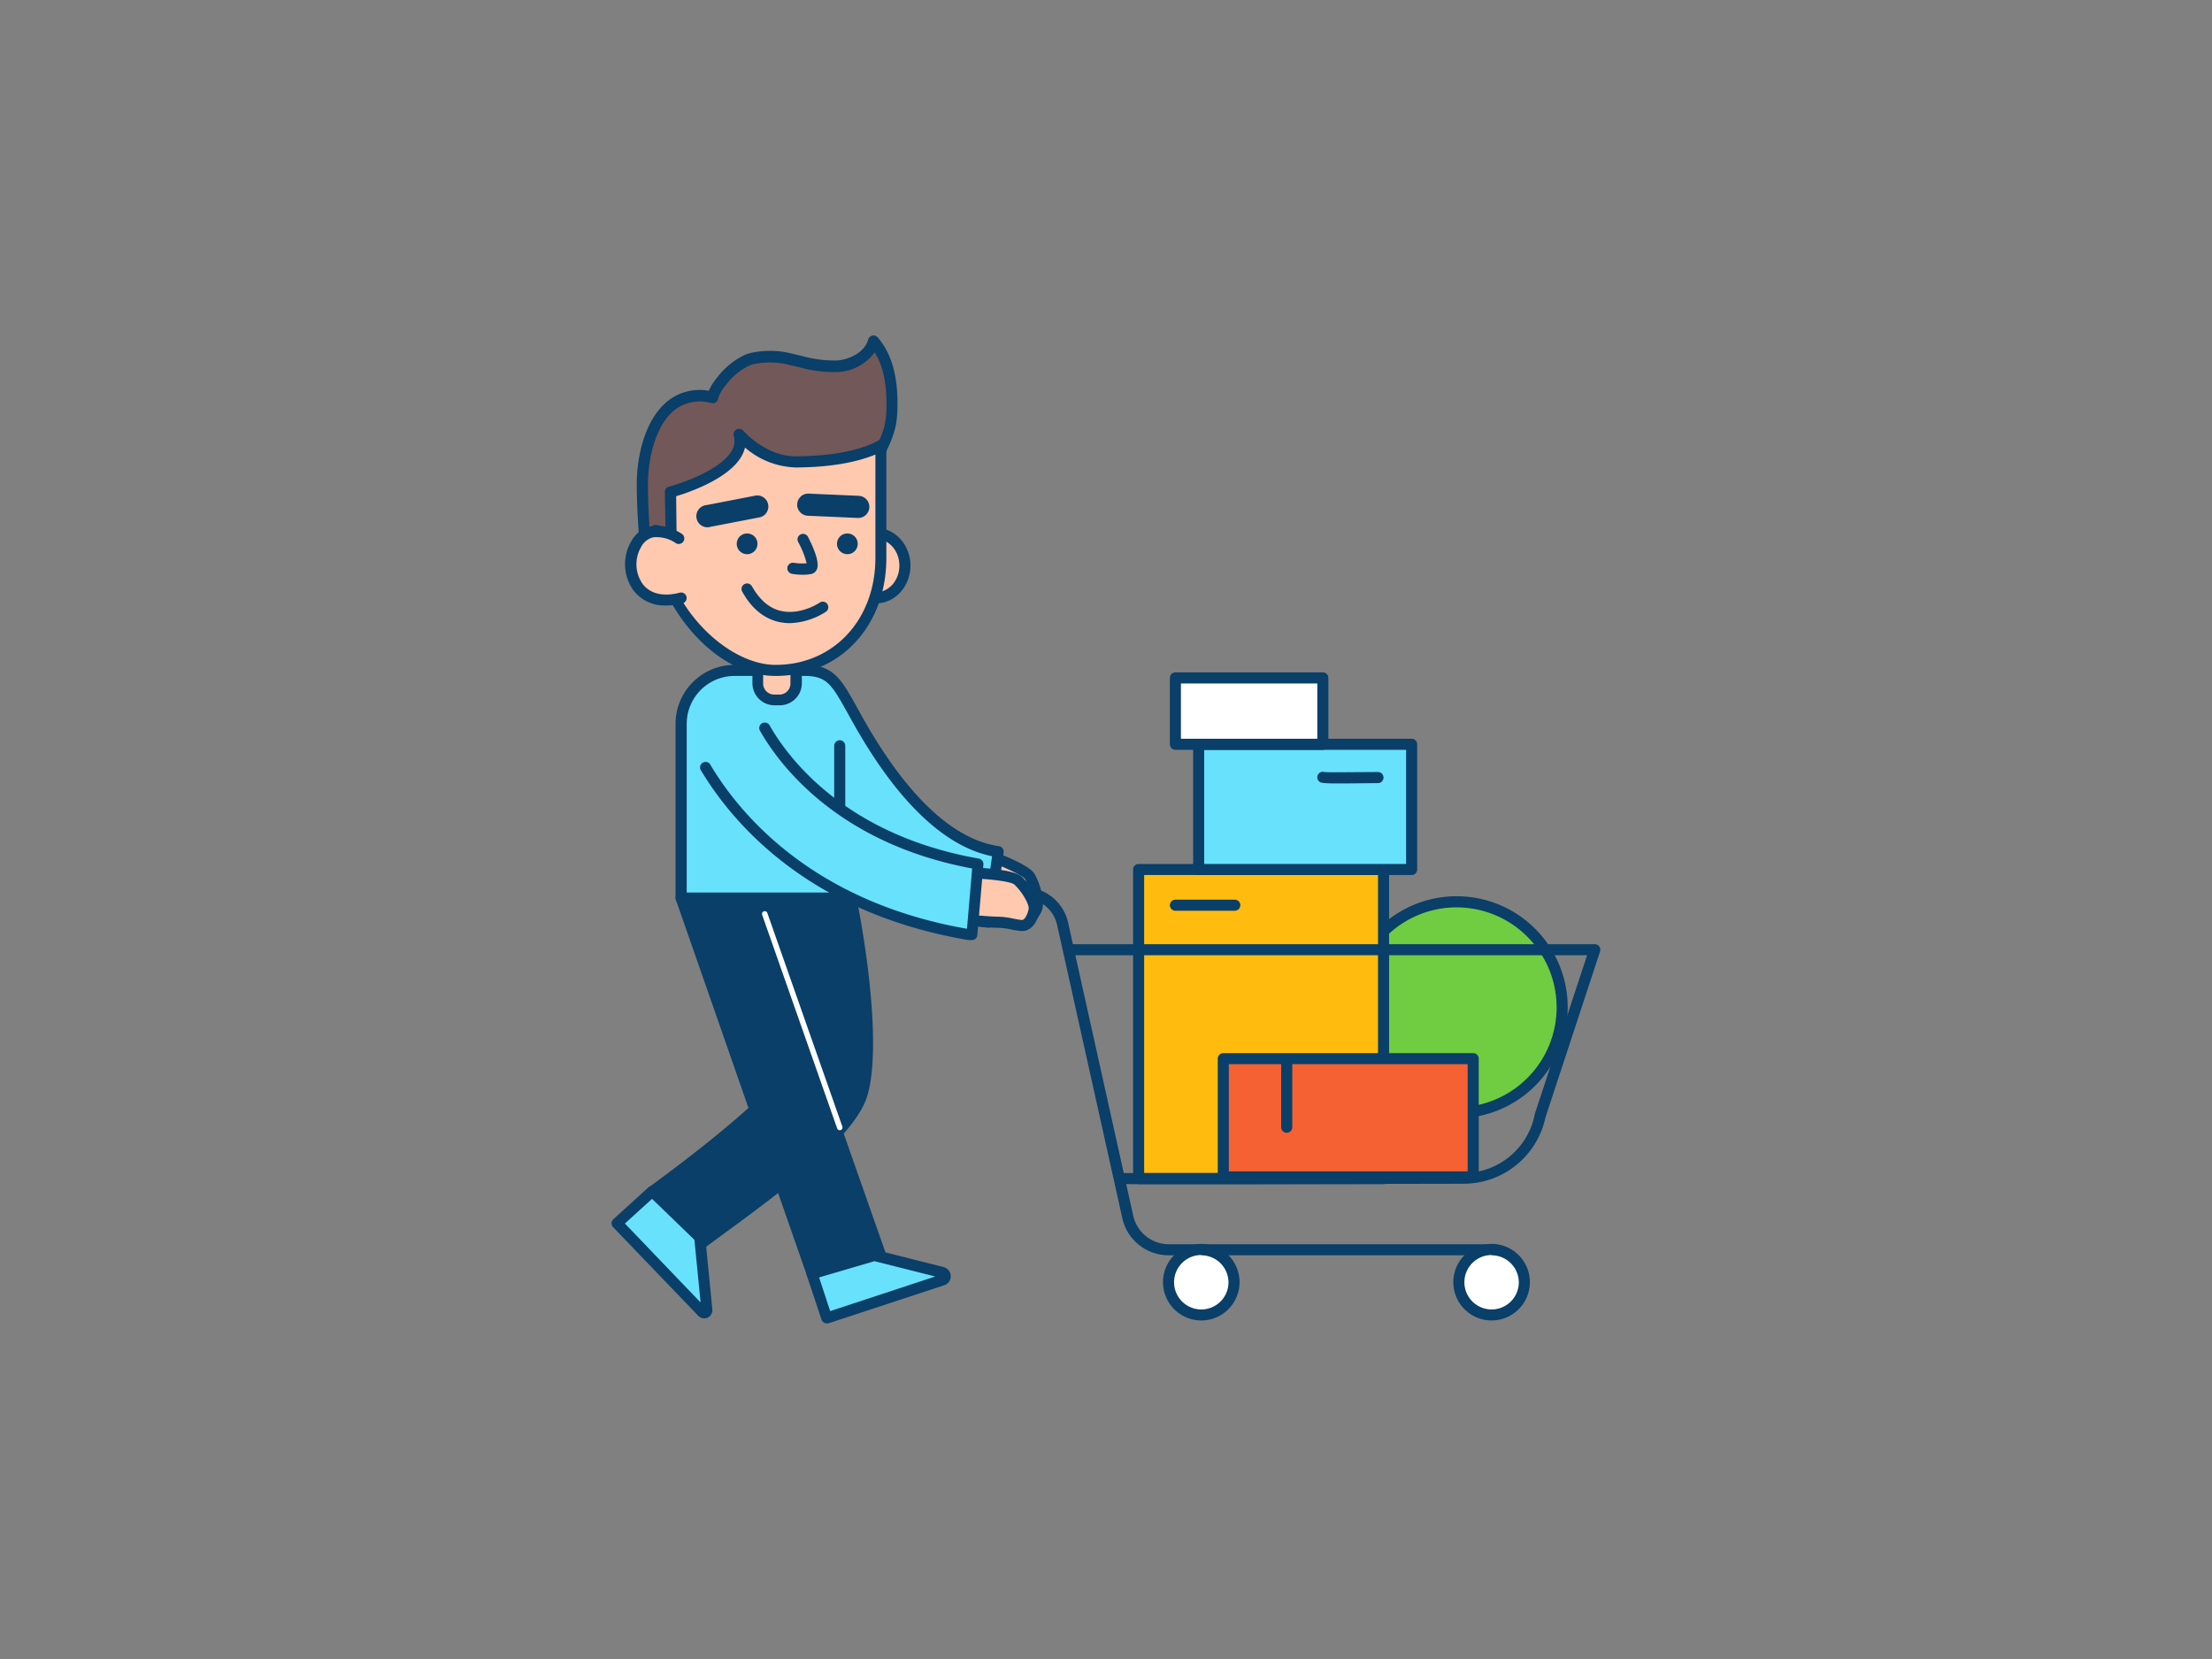 <svg xmlns="http://www.w3.org/2000/svg" viewBox="0 0 400 300"><rect x="0" y="0" width="400" height="300" fill="#808080" stroke="none"/><g id="_41_shopping_outline" data-name="#41_shopping_outline"><circle cx="263.41" cy="182.16" r="19.07" fill="#70cc40"/><path d="M263.41,202.23a20.08,20.08,0,1,1,20.08-20.07A20.1,20.1,0,0,1,263.41,202.23Zm0-38.15a18.08,18.08,0,1,0,18.08,18.08A18.1,18.1,0,0,0,263.41,164.08Z" fill="#093f68"/><rect x="205.9" y="157.23" width="44.29" height="55.9" fill="#ffbc0e"/><path d="M250.19,214.13H205.9a1,1,0,0,1-1-1v-55.9a1,1,0,0,1,1-1h44.29a1,1,0,0,1,1,1v55.9A1,1,0,0,1,250.19,214.13Zm-43.29-2h42.29v-53.9H206.9Z" fill="#093f68"/><path d="M270.23,227H211.32a8.59,8.59,0,0,1-8.41-6.9l-11.72-52.7a6.14,6.14,0,0,0-6-4.95H172.87a1,1,0,0,1,0-2h12.31a8.15,8.15,0,0,1,8,6.54l11.71,52.7a6.6,6.6,0,0,0,6.46,5.31h58.91a1,1,0,0,1,0,2Z" fill="#093f68"/><circle cx="217.23" cy="231.87" r="5.91" fill="#fff"/><path d="M217.23,238.78a6.92,6.92,0,1,1,6.92-6.91A6.92,6.92,0,0,1,217.23,238.78Zm0-11.83a4.92,4.92,0,1,0,4.92,4.92A4.92,4.92,0,0,0,217.23,227Z" fill="#093f68"/><circle cx="269.74" cy="231.87" r="5.91" fill="#fff"/><path d="M269.74,238.78a6.92,6.92,0,1,1,6.91-6.91A6.93,6.93,0,0,1,269.74,238.78Zm0-11.83a4.92,4.92,0,1,0,4.91,4.92A4.93,4.93,0,0,0,269.74,227Z" fill="#093f68"/><path d="M226.28,214.13h-21.2c-2.42,0-2.79,0-2.79-1a1,1,0,0,1,1-1h61.37a13.15,13.15,0,0,0,12.85-10.49.26.26,0,0,1,0-.11L287,172.74H193.72a1,1,0,0,1,0-2h94.67a1,1,0,0,1,.81.42,1,1,0,0,1,.14.9l-9.87,30a15.15,15.15,0,0,1-14.79,12Z" fill="#093f68"/><rect x="221.21" y="191.44" width="45.19" height="21.38" transform="translate(487.61 404.25) rotate(-180)" fill="#f56132"/><path d="M266.4,213.82H221.21a1,1,0,0,1-1-1V191.44a1,1,0,0,1,1-1H266.4a1,1,0,0,1,1,1v21.38A1,1,0,0,1,266.4,213.82Zm-44.19-2H265.4V192.44H222.21Z" fill="#093f68"/><path d="M176.79,154s8.48,2.84,9.46,4.55,1.78,4.76,1.15,6-1.81,2.47-3,1.95a38.72,38.72,0,0,0-4-1.89c-1.57-.5-7.54-3.05-7.54-3.05Z" fill="#ffc9b0"/><path d="M184.92,167.59a2.45,2.45,0,0,1-.95-.2,14.82,14.82,0,0,1-1.54-.78,13.11,13.11,0,0,0-2.33-1.07c-1.59-.51-7.38-3-7.63-3.09a1,1,0,0,1-.55-.58,1,1,0,0,1,.06-.8l3.92-7.51a1,1,0,0,1,1.2-.49c2.08.7,8.94,3.11,10,5,.88,1.53,2.11,5.13,1.16,6.92S186.15,167.59,184.92,167.59ZM174.25,161c1.76.75,5.34,2.24,6.46,2.6a14.9,14.9,0,0,1,2.68,1.23c.47.26.92.5,1.36.69s1.29-.61,1.77-1.5c.35-.67-.14-3.25-1.14-5-.45-.78-4.4-2.53-8.1-3.82Z" fill="#093f68"/><path d="M134.5,174.6A19.28,19.28,0,0,0,151.27,169l-3.74-13.32L130,158.43S123.94,173,134.5,174.6Z" fill="#093f68"/><path d="M126,225.45l-8-10c16-11.73,25.76-20.75,27.1-24.88,1.08-3.29-9.23-17.1-13.21-31l20.9-1.75c2,7,6,31,3,40.25C152.91,206.81,132.79,220.13,126,225.45Z" fill="#093f68"/><path d="M126,226.45a1,1,0,0,1-.78-.38l-8-10a1,1,0,0,1-.21-.76,1,1,0,0,1,.4-.67c15.45-11.31,25.45-20.43,26.74-24.39.38-1.17-2-5.68-4.27-10-3-5.8-6.85-13-8.95-20.37a1,1,0,0,1,.88-1.27l20.89-1.75a1,1,0,0,1,1.05.72c1.78,6.2,6.19,31,3,40.84-2.46,7.53-16.34,17.7-25.52,24.43-1.85,1.35-3.45,2.52-4.64,3.45A1,1,0,0,1,126,226.45Zm-6.55-10.84,6.72,8.45c1.09-.83,2.41-1.8,3.89-2.88,8.44-6.18,22.55-16.53,24.81-23.44,2.81-8.63-.82-31.26-2.81-38.87l-18.84,1.57c2.1,6.75,5.6,13.41,8.45,18.82,3.41,6.5,5,9.7,4.4,11.59C144.11,196.71,128.9,208.62,119.4,215.61Z" fill="#093f68"/><polygon points="146.84 230.29 123.18 162.4 134.04 155.25 159.43 227.54 146.84 230.29" fill="#093f68"/><path d="M146.84,231.29a1,1,0,0,1-.94-.67l-23.67-67.89a1,1,0,0,1,.4-1.17l10.86-7.15a1,1,0,0,1,.87-.11,1,1,0,0,1,.62.62l25.39,72.28a1,1,0,0,1-.07.82,1,1,0,0,1-.66.49l-12.59,2.76A.75.75,0,0,1,146.84,231.29ZM124.38,162.8l23.11,66.33,10.62-2.33-24.59-70Z" fill="#093f68"/><path d="M154.06,128.3c-2.77-5-3.92-7.07-8.55-7.07H132.84a9.65,9.65,0,0,0-9.66,9.66V162.4h32V151.89c6,7.13,13.82,13.48,23.55,14.87L180.53,154C168,152.21,158.65,136.63,154.06,128.3Z" fill="#68e1fd"/><path d="M178.71,167.76h-.14c-8-1.14-15.49-5.57-22.41-13.18v7.83a1,1,0,0,1-1,1h-32a1,1,0,0,1-1-1V130.89a10.67,10.67,0,0,1,10.65-10.66h12.68c5.18,0,6.57,2.49,9.35,7.44l.07.14h0c3.18,5.78,12.85,23.37,25.73,25.2a1,1,0,0,1,.66.39,1,1,0,0,1,.19.75L179.7,166.9a1,1,0,0,1-1,.86ZM155.16,150.9a1,1,0,0,1,.77.35c6.78,8.13,14.16,13,21.93,14.36l1.54-10.78c-13.35-2.68-23-20.19-26.21-26.05l-.08-.13c-2.69-4.8-3.59-6.42-7.6-6.42H132.83a8.66,8.66,0,0,0-8.65,8.66V161.4h30v-9.5a1,1,0,0,1,.66-.94A.82.82,0,0,1,155.16,150.9Z" fill="#093f68"/><path d="M151.85,151.36a1,1,0,0,1-1-1v-15.5a1,1,0,0,1,2,0v15.5A1,1,0,0,1,151.85,151.36Z" fill="#093f68"/><path d="M135.9,64.85a14.94,14.94,0,0,1,7.36.17c2.73.59,5.48,1.41,8.26,1.18s5.69-1.82,6.46-4.51c2.77,3.22,3.41,7.76,3.31,12a15.67,15.67,0,0,1-.41,3.68,19.89,19.89,0,0,1-1.24,3.21c-.7,1.56-1.55,3-1.54,4.67a35,35,0,0,1-.69,5.94c-.77,4.38-1.83,8.7-2.74,13.06H117.23s-1.07-9.11-1.07-16.72,3.38-17.77,12.7-15.69a7.27,7.27,0,0,1,1.61-2.91A12.29,12.29,0,0,1,135,65.16,7.08,7.08,0,0,1,135.9,64.85Z" fill="#725858"/><path d="M154.67,105.26H117.23a1,1,0,0,1-1-.89c0-.09-1.08-9.25-1.08-16.83,0-5.08,1.47-11.68,5.58-15a9.23,9.23,0,0,1,7.44-1.87,10.09,10.09,0,0,1,1.51-2.39,13.56,13.56,0,0,1,4.93-4.07,9.12,9.12,0,0,1,1-.35h0a16,16,0,0,1,7.85.15l1.43.33a21.73,21.73,0,0,0,6.54.84c2.22-.19,4.91-1.45,5.57-3.79a1,1,0,0,1,1.72-.38c2.52,2.92,3.69,7.07,3.56,12.69a17.12,17.12,0,0,1-.44,3.89A21.3,21.3,0,0,1,160.56,81l-.4.84a8,8,0,0,0-1.06,3.42,34.42,34.42,0,0,1-.68,5.95l0,.16c-.5,2.89-1.14,5.8-1.77,8.61-.33,1.49-.66,3-1,4.48A1,1,0,0,1,154.67,105.26Zm-36.54-2h35.73c.26-1.24.54-2.48.81-3.72.62-2.78,1.26-5.66,1.75-8.51l0-.16a33.5,33.5,0,0,0,.65-5.61A9.64,9.64,0,0,1,158.36,81c.12-.26.25-.52.37-.79a19,19,0,0,0,1.18-3.05,15.6,15.6,0,0,0,.39-3.45c.09-4.29-.61-7.59-2.13-10a8.78,8.78,0,0,1-6.56,3.56,23.19,23.19,0,0,1-7.16-.89l-1.4-.31a14.39,14.39,0,0,0-6.86-.2h0a7.08,7.08,0,0,0-.77.28,11.23,11.23,0,0,0-4.16,3.49,6.39,6.39,0,0,0-1.42,2.49,1,1,0,0,1-.43.63,1,1,0,0,1-.76.13A7.52,7.52,0,0,0,122,74.13c-3.56,2.85-4.83,9-4.83,13.41C117.16,93.64,117.86,100.79,118.13,103.26ZM135.9,64.85h0Z" fill="#093f68"/><path d="M137,119.6h6.94a0,0,0,0,1,0,0v4a2.95,2.95,0,0,1-2.95,2.95h-1a2.95,2.95,0,0,1-2.95-2.95v-4A0,0,0,0,1,137,119.6Z" fill="#ffc9b0"/><path d="M141,127.54h-1a4,4,0,0,1-3.94-4v-4a1,1,0,0,1,1-1h6.94a1,1,0,0,1,1,1v4A4,4,0,0,1,141,127.54Zm-3-6.94v3a2,2,0,0,0,1.94,2h1a2,2,0,0,0,2-2v-3Z" fill="#093f68"/><ellipse cx="158.43" cy="102.28" rx="5.2" ry="5.81" fill="#ffc9b0"/><path d="M158.43,109.1c-3.42,0-6.2-3.06-6.2-6.82s2.78-6.81,6.2-6.81,6.21,3.06,6.21,6.81S161.85,109.1,158.43,109.1Zm0-11.63c-2.31,0-4.2,2.16-4.2,4.81s1.89,4.82,4.2,4.82,4.21-2.16,4.21-4.82S160.75,97.47,158.43,97.47Z" fill="#093f68"/><path d="M140.24,121.23c-11.41,0-21.63-14.09-21.63-25.33l2.71,1-.09-8s14.3-3.77,12.42-10.42c0,0,4.2,5,10.22,5,11.09,0,15.43-3,15.43-3v20.32C159.3,112.12,151.66,121.23,140.24,121.23Z" fill="#ffc9b0"/><path d="M140.24,122.23c-12,0-22.63-14.72-22.63-26.33a1,1,0,0,1,.43-.82A1,1,0,0,1,119,95l1.34.51L120.23,89a1,1,0,0,1,.74-1c.09,0,9-2.43,11.35-6.49a3.38,3.38,0,0,0,.37-2.7,1,1,0,0,1,1.72-.92s4,4.62,9.44,4.62h0c10.56,0,14.83-2.77,14.87-2.8a1,1,0,0,1,1.56.83v20.32C160.3,113.25,151.86,122.23,140.24,122.23ZM119.66,97.37c.82,12.26,11.83,22.86,20.58,22.86,10.46,0,18.06-8.14,18.06-19.35V82.19c-2.18.92-6.73,2.32-14.42,2.34h0a14.63,14.63,0,0,1-9.16-3.6,6,6,0,0,1-.64,1.59c-2.32,4.06-9.45,6.5-11.81,7.21l.08,7.19a1,1,0,0,1-.42.83,1,1,0,0,1-.93.12Z" fill="#093f68"/><ellipse cx="135.1" cy="98.34" rx="1.88" ry="1.88" fill="#093f68"/><circle cx="153.23" cy="98.34" r="1.88" fill="#093f68"/><path d="M145.11,103.93a12.08,12.08,0,0,1-1.89-.16,1,1,0,1,1,.34-2,9.23,9.23,0,0,0,2.3.09A15.57,15.57,0,0,0,144.33,98a1,1,0,0,1,1.78-.92c.85,1.64,2.19,4.58,1.6,5.9a1.4,1.4,0,0,1-1,.81A6.92,6.92,0,0,1,145.11,103.93Z" fill="#093f68"/><path d="M128.12,95.34a2,2,0,0,1-.38-4l8.82-1.71a2,2,0,1,1,.76,3.93l-8.82,1.7A1.58,1.58,0,0,1,128.12,95.34Z" fill="#093f68"/><path d="M155.16,93.66h-.09l-9-.4a2,2,0,1,1,.18-4l9,.4a2,2,0,0,1-.09,4Z" fill="#093f68"/><path d="M122.7,97.34s-5-3.44-7.65,1-.09,12,8.13,9.78" fill="#ffc9b0"/><path d="M120.43,109.49a7.07,7.07,0,0,1-5.89-2.74,8.15,8.15,0,0,1-.34-8.94,5.26,5.26,0,0,1,3.47-2.62c2.77-.6,5.48,1.25,5.6,1.33a1,1,0,1,1-1.14,1.64h0a6.16,6.16,0,0,0-4-1,3.35,3.35,0,0,0-2.17,1.71,6.2,6.2,0,0,0,.23,6.7c1.37,1.83,3.78,2.39,6.78,1.59a1,1,0,0,1,.51,1.93A11.59,11.59,0,0,1,120.43,109.49Z" fill="#093f68"/><path d="M142.85,112.68a9.4,9.4,0,0,1-2.08-.23c-2.67-.63-4.87-2.45-6.54-5.44a1,1,0,1,1,1.74-1c1.39,2.46,3.15,4,5.24,4.46,3.55.83,7-1.47,7-1.49a1,1,0,1,1,1.13,1.65A12.74,12.74,0,0,1,142.85,112.68Z" fill="#093f68"/><path d="M146.84,230.29l2.67,8,20.93-6.88a.71.71,0,0,0-.05-1.36L158.19,227Z" fill="#68e1fd"/><path d="M149.51,239.31a1,1,0,0,1-.95-.68l-2.67-8a1,1,0,0,1,.67-1.28l11.36-3.3a.92.92,0,0,1,.52,0l12.2,3.08a1.71,1.71,0,0,1,.11,3.28l-20.93,6.88A.84.84,0,0,1,149.51,239.31ZM148.12,231l2,6.09,19-6.26-11-2.77Z" fill="#093f68"/><path d="M118,215.42l-6.36,5.78,15.37,16a.52.52,0,0,0,.89-.41l-1.3-13.1Z" fill="#68e1fd"/><path d="M127.35,238.4a1.51,1.51,0,0,1-1.09-.47l-15.37-16a1,1,0,0,1,0-1.43l6.36-5.78a1,1,0,0,1,1.36,0l8.61,8.31a1,1,0,0,1,.3.62l1.29,13.1a1.51,1.51,0,0,1-.87,1.53A1.64,1.64,0,0,1,127.35,238.4ZM113,221.25l13.69,14.28-1.12-11.34-7.66-7.4Z" fill="#093f68"/><path d="M173.69,157.8s8.95.12,10.4,1.45,3.15,4,2.9,5.32-1,2.91-2.3,2.79a36.71,36.71,0,0,0-4.34-.6c-1.64,0-8.11-.61-8.11-.61Z" fill="#ffc9b0"/><path d="M184.83,168.36h-.23a15.84,15.84,0,0,1-1.7-.27,12.88,12.88,0,0,0-2.55-.32c-1.67,0-7.94-.59-8.2-.62a1,1,0,0,1-.89-1.17l1.45-8.34a1,1,0,0,1,1-.83c2.18,0,9.45.24,11.06,1.72,1.3,1.19,3.57,4.24,3.21,6.23C187.57,167,186.35,168.36,184.83,168.36Zm-11.42-3.11c1.9.17,5.76.51,6.94.51a14.66,14.66,0,0,1,2.93.36c.53.1,1,.2,1.5.24s1.05-1,1.23-2c.14-.75-1.12-3.06-2.59-4.41-.67-.6-5-1.07-8.89-1.17Z" fill="#093f68"/><path d="M138.29,131.67c3.43,6,14,20.28,38.57,24.57L175.76,169s-.74,0-1.11-.09c-28.49-5-41.86-21.43-47-30" fill="#68e1fd"/><path d="M175.76,170h0c-.08,0-.82,0-1.24-.11-28.55-5-42.15-21.24-47.71-30.49a1,1,0,1,1,1.71-1c5.39,9,18.57,24.71,46.34,29.55h0l.94-10.9c-24.41-4.55-34.95-18.89-38.37-24.9a1,1,0,0,1,.37-1.36,1,1,0,0,1,1.37.38C142.48,137,152.82,151,177,155.26a1,1,0,0,1,.83,1.07l-1.1,12.79A1,1,0,0,1,175.76,170Z" fill="#093f68"/><path d="M151.85,204.38a.5.5,0,0,1-.47-.34l-13.56-38.61a.5.5,0,0,1,.31-.63.49.49,0,0,1,.63.3l13.56,38.61a.49.49,0,0,1-.3.64A.51.51,0,0,1,151.85,204.38Z" fill="#fff"/><rect x="216.76" y="134.59" width="38.51" height="22.64" fill="#68e1fd"/><path d="M255.27,158.23H216.76a1,1,0,0,1-1-1V134.59a1,1,0,0,1,1-1h38.51a1,1,0,0,1,1,1v22.64A1,1,0,0,1,255.27,158.23Zm-37.51-2h36.51V135.59H217.76Z" fill="#093f68"/><rect x="212.55" y="122.55" width="26.66" height="12.05" fill="#fff"/><path d="M239.21,135.59H212.55a1,1,0,0,1-1-1v-12a1,1,0,0,1,1-1h26.66a1,1,0,0,1,1,1v12A1,1,0,0,1,239.21,135.59Zm-25.66-2h24.66v-10H213.55Z" fill="#093f68"/><path d="M223.29,164.69H212.55a1,1,0,0,1,0-2h10.74a1,1,0,1,1,0,2Z" fill="#093f68"/><path d="M242.08,141.67c-3.18,0-3.32-.14-3.58-.4a1,1,0,0,1,0-1.41,1,1,0,0,1,1-.25c.83.09,6.11,0,9.68,0a1,1,0,0,1,0,2C245.89,141.64,243.63,141.67,242.08,141.67Z" fill="#093f68"/><path d="M232.68,204.84a1,1,0,0,1-1-1v-11.4a1,1,0,0,1,2,0v11.4A1,1,0,0,1,232.68,204.84Z" fill="#093f68"/></g></svg>